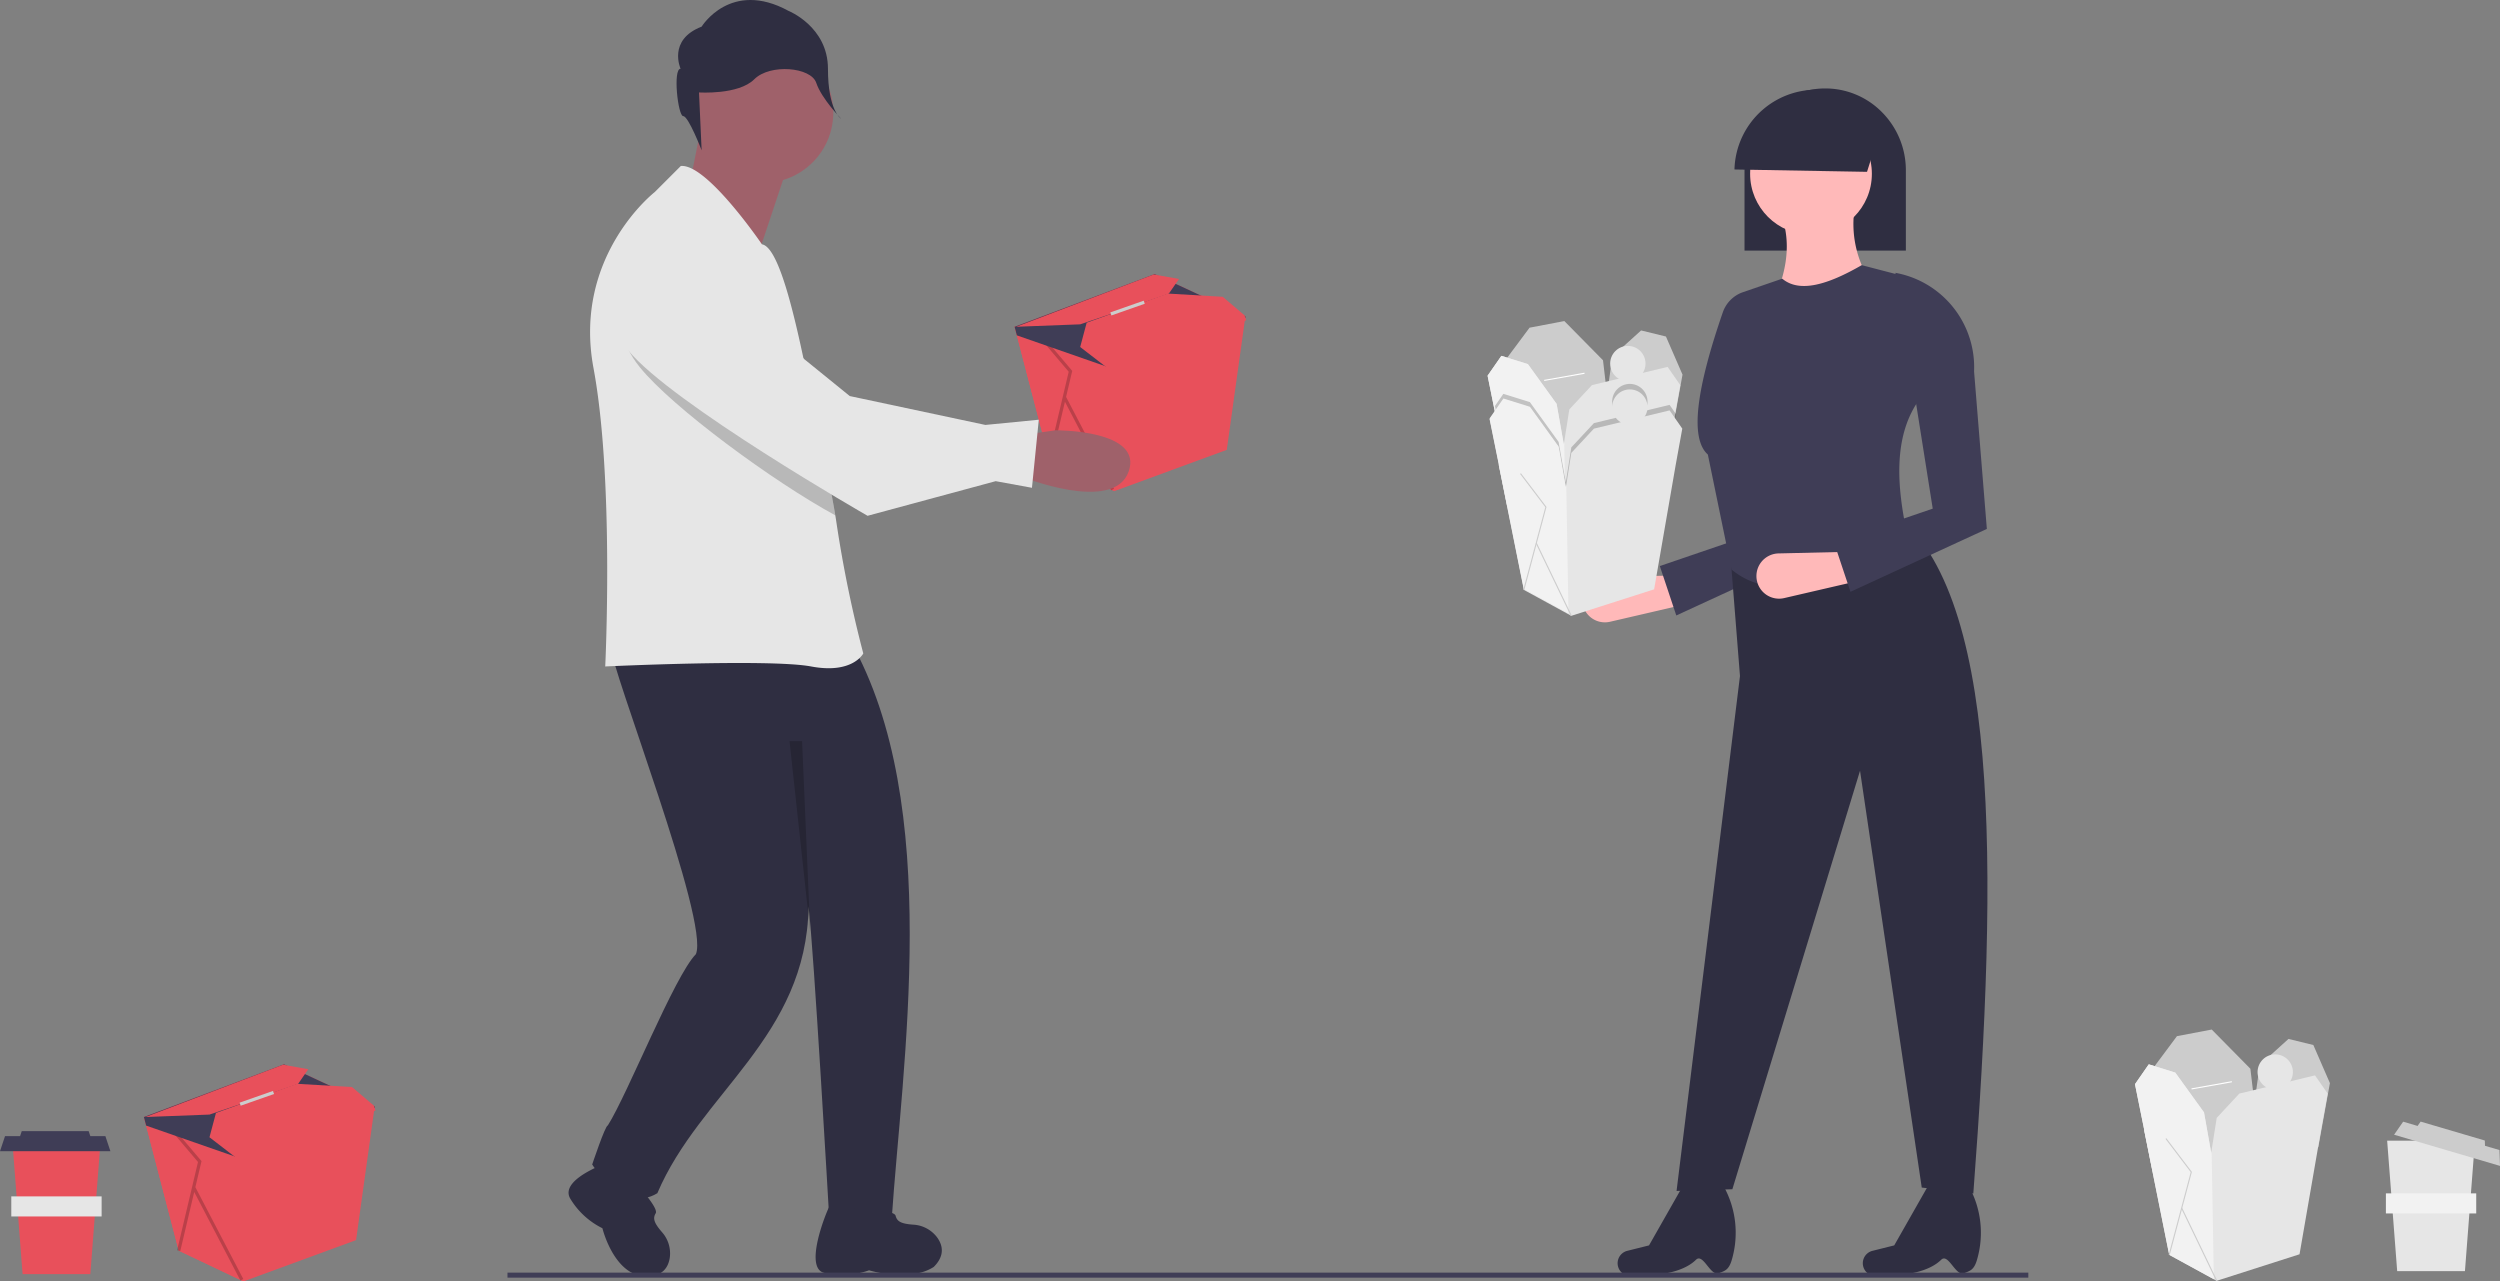 <svg xmlns="http://www.w3.org/2000/svg" width="996.312" height="510.676" viewBox="0 0 996.312 510.676" xmlns:xlink="http://www.w3.org/1999/xlink" role="img" artist="Katerina Limpitsouni" source="https://undraw.co/"><rect x="0" y="0" width="996.312" height="510.676" fill="#808080" stroke="none"/><polygon points="496.326 126.028 496.3 126.202 496.229 126.705 488.902 179.283 444.038 195.744 443.335 195.408 418.217 183.479 405.229 133.645 404.339 130.224 404.61 130.12 460.176 109.244 496.293 126.008 496.326 126.028" fill="#e8505b"/><polygon points="443.335 195.408 418.217 183.479 404.339 130.224 404.61 130.12 440.811 145.393 443.335 195.408" fill="#e8505b"/><polygon points="443.965 194.8 424.859 158.186 427.313 147.806 415.756 134.197 414.772 135.033 425.906 148.144 417.589 183.33 418.846 183.628 424.405 160.107 442.82 195.397 443.965 194.8" opacity="0.2"/><polygon points="496.326 126.673 496.229 126.705 440.811 146.039 405.229 133.645 404.339 130.224 404.61 130.12 460.176 109.244 496.293 126.008 496.3 126.202 496.326 126.673" fill="#3f3d56"/><polygon points="441.779 147.007 430.482 138.293 433.064 128.61 465.34 116.99 487.288 118.281 496.003 125.705 496.648 127.641 441.779 147.007" fill="#e8505b"/><polygon points="404.984 130.224 430.482 129.255 444.295 124.567 465.831 116.99 469.859 111.181 459.809 109.382 404.984 130.224" fill="#e8505b"/><rect x="544.15" y="316.795" width="14.09" height="1.291" transform="translate(-175.863 5.766) rotate(-19.338)" fill="#ccc"/><polygon points="280.668 44.344 274.435 75.507 303.521 97.322 317.026 56.809 280.668 44.344" fill="#9f616a"/><circle cx="304.041" cy="44.863" r="28.047" fill="#9f616a"/><path d="M345.116,452.035c.128,9.049,39.539,109.757,34.067,122.871-8.626,8.817-27.18,55.747-35.106,68.267-1.038-.001-6.232,15.581-6.232,15.581s12.465,19.737,25.97,11.427c16.98-39.937,59.506-62.211,60.257-114.263,2.053,16.443,8.112,121.989,8.112,121.989s-1.162.493,25,3c4.062-61.258,20.66-165.475-16.5-230.949C429.258,444.764,345.116,452.035,345.116,452.035Z" transform="translate(-101.844 -194.662)" fill="#2f2e41"/><path d="M432.181,675.852c-1.214,2.335-9.924,23.893-1.998,26.054,9.14,2.493,18-1,18-1s16,5,25.792-1.355c4.57-4.57,3.531-8.725,1.35-11.737a12.723,12.723,0,0,0-9.439-5.088c-4.969-.354-6.547-1.275-7.116-3.552C457.939,675.852,432.181,675.852,432.181,675.852Z" transform="translate(-101.844 -194.662)" fill="#2f2e41"/><path d="M346.708,657.027s-22.327,7.05-17.626,15.276a30.913,30.913,0,0,0,12.838,11.839s4.656,19.196,17.582,19.196c6.463,0,8.666-3.672,9.254-7.344a12.723,12.723,0,0,0-3.077-10.272c-3.263-3.764-3.728-5.531-2.52-7.544C364.922,675.241,346.708,657.027,346.708,657.027Z" transform="translate(-101.844 -194.662)" fill="#2f2e41"/><path d="M445.883,455.076s-4.16,8.31-20.78,5.19c-16.62-3.11-82.06,0-82.06,0s3.63-74.27-4.68-118.94,24.41-70.12,24.41-70.12l10.39-10.39c10.39-1.03,32.33,31.21,32.33,31.21,7.22,1.21,13.96,31.9,19.71,60.94.34,1.66.66,3.3.98,4.94,2.65,13.54,6.34,28.61,8.55,42.14.16.96.31,1.91.45,2.86A494.563,494.563,0,0,0,445.883,455.076Z" transform="translate(-101.844 -194.662)" fill="#e6e6e6"/><path d="M373.073,222.061s-5.244-11.537,8.39-16.78c0,0,11.537-18.878,34.61-6.293,0,0,15.732,6.293,15.732,23.073s5.244,19.927,5.244,19.927-7.809-8.011-9.907-14.304-18.41-7.72-24.703-1.428-22.024,5.244-22.024,5.244l1.049,23.073s-5.244-13.634-7.341-13.634S369.927,222.061,373.073,222.061Z" transform="translate(-101.844 -194.662)" fill="#2f2e41"/><path d="M434.733,400.046c-24.78-13.47-64.92-43.01-77.87-58.99-17.07-21.05,1.55-37.05,1.55-37.05,21.11-13.32,46.35,32.38,46.35,32.38l20.44,16.58c.34,1.66.66,3.3.98,4.94C428.833,371.446,432.523,386.516,434.733,400.046Z" transform="translate(-101.844 -194.662)" opacity="0.2"/><path d="M508.706,384.524s36.84,14.956,42.903-1.856-29.086-16.523-29.086-16.523l-13.799,1.955Z" transform="translate(-101.844 -194.662)" fill="#9f616a"/><path d="M353.691,297.165s-18.611,16.009-1.553,37.052,95.451,66.004,95.451,66.004l51.064-13.804,14.451,2.644,2.724-27.131-21.289,2.078L440.497,352.503l-34.46-27.961S374.795,283.852,353.691,297.165Z" transform="translate(-101.844 -194.662)" fill="#e6e6e6"/><polygon points="319.646 295.362 322.902 371.443 314.646 295.362 319.646 295.362" opacity="0.2"/><path d="M773.026,435.601l-29.558,6.849a9.017,9.017,0,0,1-10.759-6.5v0a9.017,9.017,0,0,1,8.514-11.3l28.551-.664Z" transform="translate(-101.844 -194.662)" fill="#ffb9b9"/><path d="M769.887,439.939l-6.565-19.694L802.678,406.802l-10.445-91.986h0c18.806,3.419,27.757,18.208,26.918,37.304l5.091,62.769Z" transform="translate(-101.844 -194.662)" fill="#3f3d56"/><path d="M797.079,294.536h64.298V262.56a32.8,32.8,0,0,0-9.417-23.088,31.691,31.691,0,0,0-22.734-9.566,32.199,32.199,0,0,0-32.137,31.8c-.005.293-.01.571-.01.854Z" transform="translate(-101.844 -194.662)" fill="#2f2e41"/><path d="M888.262,670.292l-20.554-2.359L843.111,501.82,792.233,668.608l-22.238.674,25.271-205.199L791.559,417.247l63.009-19.88C899.194,428.521,898.271,538.555,888.262,670.292Z" transform="translate(-101.844 -194.662)" fill="#2f2e41"/><circle cx="721.725" cy="69.275" r="24.26" fill="#ffb9b9"/><path d="M847.829,307.74l-41.107,10.782c6.926-13.319,9.142-25.753,5.391-37.064l28.977-4.717A42.278,42.278,0,0,0,847.829,307.74Z" transform="translate(-101.844 -194.662)" fill="#ffb9b9"/><path d="M861.643,406.465c-23.056,14.663-49.914,31.507-69.747,15.162l-9.434-45.824c-7.499-6.679-4.173-27.288,5.964-56.664a12.994,12.994,0,0,1,8.055-8.046l15.632-5.374c6.928,5.826,18.284,2.351,31.673-5.391l15.499,4.043,6.739,50.542C856.296,369.487,857.995,388.894,861.643,406.465Z" transform="translate(-101.844 -194.662)" fill="#3f3d56"/><path d="M842.436,426.166l-29.558,6.849a9.017,9.017,0,0,1-10.759-6.5v0a9.017,9.017,0,0,1,8.514-11.3l28.551-.664Z" transform="translate(-101.844 -194.662)" fill="#ffb9b9"/><path d="M884.69,702.051c-3.452,1.575-6.344-8.189-9.255-5.327-8.145,8.004-27.683,6.21-27.683,6.21a5.091,5.091,0,0,1-3.209-6.635h0a5.091,5.091,0,0,1,3.532-3.152l8.662-2.165,13.6-23.918,14.822-1.876.374.612a38.217,38.217,0,0,1,4.095,31.25C888.396,700.999,886.718,701.125,884.69,702.051Z" transform="translate(-101.844 -194.662)" fill="#2f2e41"/><path d="M786.976,702.051c-3.452,1.575-6.344-8.189-9.255-5.327-8.145,8.004-27.683,6.21-27.683,6.21a5.091,5.091,0,0,1-3.209-6.635h0a5.091,5.091,0,0,1,3.532-3.152l8.662-2.165,13.6-23.918,14.822-1.876.374.612a38.217,38.217,0,0,1,4.095,31.25C790.682,700.999,789.004,701.125,786.976,702.051Z" transform="translate(-101.844 -194.662)" fill="#2f2e41"/><path d="M852.009,243.703l-6.11,19.44-52.826-.939a32.656,32.656,0,0,1,58.936-18.501Z" transform="translate(-101.844 -194.662)" fill="#2f2e41"/><path d="M839.298,430.504l-6.565-19.694,39.355-13.443-14.887-93.979h0a38.237,38.237,0,0,1,31.36,39.297l5.091,62.769Z" transform="translate(-101.844 -194.662)" fill="#3f3d56"/><polygon points="643.455 182.748 602.522 191.551 594.159 151.278 609.564 130.591 623.428 127.95 638.833 143.575 643.455 182.748" fill="#ccc"/><polygon points="624.529 184.504 599.879 184.504 596.519 167.914 592.839 149.734 598.339 141.814 608.909 145.114 620.349 160.964 623.219 177.114 623.419 178.264 624.529 184.504" fill="#e6e6e6"/><polygon points="665.902 174.825 637.513 178.126 642.575 142.035 654.018 131.691 663.921 134.112 670.524 149.297 665.902 174.825" fill="#ccc"/><polygon points="669.639 153.474 666.999 168.004 658.419 217.514 625.409 228.084 624.269 227.464 606.479 217.734 596.469 167.894 596.519 167.914 622.989 178.564 623.219 177.114 623.379 176.064 625.409 163.164 634.429 153.474 664.579 146.214 669.639 153.474" fill="#e6e6e6"/><circle cx="648.737" cy="144.896" r="7.042" fill="#e6e6e6"/><rect x="717.114" y="344.619" width="16.318" height="0.44" transform="translate(-151.067 -62.168) rotate(-10.097)" fill="#fff"/><polygon points="624.269 227.464 606.479 217.734 596.469 167.894 596.519 167.914 592.839 149.734 598.339 141.814 608.909 145.114 620.349 160.964 623.219 177.114 623.379 176.064 623.419 178.264 623.529 184.504 624.269 227.464" fill="#f2f2f2"/><polygon points="606.696 217.796 606.27 217.682 615.045 184.776 604.997 171.529 605.348 171.263 615.526 184.681 606.696 217.796" fill="#ccc"/><rect x="720.054" y="392.175" width="0.44" height="32.163" transform="translate(-207.654 158.347) rotate(-25.719)" fill="#ccc"/><path d="M769.751,359.651l-1.653,9.131-.084.009-7.399,42.685-33.011,10.563-.198.095-.132-.275-18.596-10.163-.213-.057.114-.431L698.666,361.849l.051.02-1.098-5.418.821-1.182,2.537-3.653,10.563,3.301L722.984,370.762l.167.942,1.202,6.761.482,2.716,1.019,5.737.968-6.164.348-2.218.876-5.572,9.023-9.683,4.012-.966,2.793-.673,3.842-.924a7.042,7.042,0,1,1,9.655-2.326l9.848-2.372,2.427,3.484Z" transform="translate(-101.844 -194.662)" opacity="0.2"/><polygon points="625.321 201.848 600.673 201.848 593.631 167.077 599.133 159.154 609.696 162.455 621.14 178.3 625.321 201.848" fill="#e6e6e6"/><polygon points="659.212 234.859 626.201 245.422 607.275 235.079 597.262 185.233 623.781 195.906 626.201 180.501 635.224 170.818 665.374 163.556 670.436 170.818 667.795 185.343 659.212 234.859" fill="#e6e6e6"/><circle cx="649.529" cy="162.235" r="7.042" fill="#e6e6e6"/><polygon points="625.079 244.464 607.289 234.734 597.279 184.894 597.329 184.914 593.649 166.734 599.149 158.814 609.719 162.114 621.159 177.964 624.029 194.114 624.189 193.064 624.229 195.264 624.339 201.504 625.079 244.464" fill="#f2f2f2"/><polygon points="607.488 235.135 607.063 235.022 615.838 202.115 605.789 188.868 606.14 188.602 616.319 202.021 607.488 235.135" fill="#ccc"/><rect x="720.847" y="409.514" width="0.44" height="32.163" transform="translate(-215.101 160.408) rotate(-25.719)" fill="#ccc"/><polygon points="901.455 465.094 860.522 473.897 852.159 433.624 867.564 412.937 881.428 410.296 896.833 425.921 901.455 465.094" fill="#ccc"/><polygon points="882.529 466.85 857.879 466.85 854.519 450.26 850.839 432.08 856.339 424.16 866.909 427.46 878.349 443.31 881.219 459.46 881.419 460.61 882.529 466.85" fill="#e6e6e6"/><polygon points="923.902 457.171 895.513 460.473 900.575 424.381 912.018 414.038 921.921 416.458 928.524 431.643 923.902 457.171" fill="#ccc"/><polygon points="927.639 435.82 924.999 450.35 916.419 499.86 883.409 510.43 882.269 509.81 864.479 500.08 854.469 450.24 854.519 450.26 880.989 460.91 881.219 459.46 881.379 458.41 883.409 445.51 892.429 435.82 922.579 428.56 927.639 435.82" fill="#e6e6e6"/><circle cx="906.737" cy="427.242" r="7.042" fill="#e6e6e6"/><rect x="975.114" y="626.966" width="16.318" height="0.44" transform="translate(-196.572 -12.564) rotate(-10.097)" fill="#fff"/><polygon points="882.269 509.81 864.479 500.08 854.469 450.24 854.519 450.26 850.839 432.08 856.339 424.16 866.909 427.46 878.349 443.31 881.219 459.46 881.379 458.41 881.419 460.61 881.529 466.85 882.269 509.81" fill="#f2f2f2"/><polygon points="864.696 500.142 864.27 500.029 873.045 467.122 862.997 453.875 863.348 453.609 873.526 467.027 864.696 500.142" fill="#ccc"/><rect x="978.054" y="674.521" width="0.44" height="32.163" transform="translate(-304.621 298.277) rotate(-25.719)" fill="#ccc"/><polygon points="982.339 506.59 955.339 506.59 951.339 454.59 986.339 454.59 982.339 506.59" fill="#e6e6e6"/><rect x="950.839" y="475.59" width="36" height="8" fill="#f2f2f2"/><polygon points="996.089 458.323 990.333 456.628 990.259 454.521 964.679 446.986 963.474 448.716 957.719 447.021 954.105 452.211 996.312 464.644 996.089 458.323" fill="#ccc"/><polygon points="149.326 440.959 149.3 441.133 149.229 441.637 141.902 494.215 97.038 510.676 96.335 510.34 71.217 498.411 58.229 448.576 57.339 445.155 57.61 445.052 113.176 424.176 149.293 440.94 149.326 440.959" fill="#e8505b"/><polygon points="96.335 510.34 71.217 498.411 57.339 445.155 57.61 445.052 93.811 460.325 96.335 510.34" fill="#e8505b"/><polygon points="96.965 509.731 77.859 473.117 80.313 462.738 68.756 449.128 67.772 449.964 78.906 463.076 70.589 498.262 71.846 498.559 77.405 475.039 95.82 510.329 96.965 509.731" opacity="0.2"/><polygon points="149.326 441.605 149.229 441.637 93.811 460.97 58.229 448.576 57.339 445.155 57.61 445.052 113.176 424.176 149.293 440.94 149.3 441.133 149.326 441.605" fill="#3f3d56"/><polygon points="94.779 461.939 83.482 453.224 86.064 443.541 118.34 431.922 140.288 433.213 149.003 440.636 149.648 442.573 94.779 461.939" fill="#e8505b"/><polygon points="57.984 445.155 83.482 444.187 97.295 439.498 118.831 431.922 122.859 426.112 112.809 424.314 57.984 445.155" fill="#e8505b"/><rect x="197.15" y="631.726" width="14.09" height="1.291" transform="translate(-299.724 -91.37) rotate(-19.338)" fill="#ccc"/><polygon points="36 507.786 9 507.786 5 455.786 40 455.786 36 507.786" fill="#e8505b"/><rect x="4.5" y="476.786" width="36" height="8" fill="#e6e6e6"/><polygon points="42 452.786 36 452.786 35.333 450.786 8.667 450.786 8 452.786 2 452.786 0 458.786 44 458.786 42 452.786" fill="#3f3d56"/><rect x="202.243" y="507.173" width="606.096" height="2" fill="#3f3d56"/></svg>